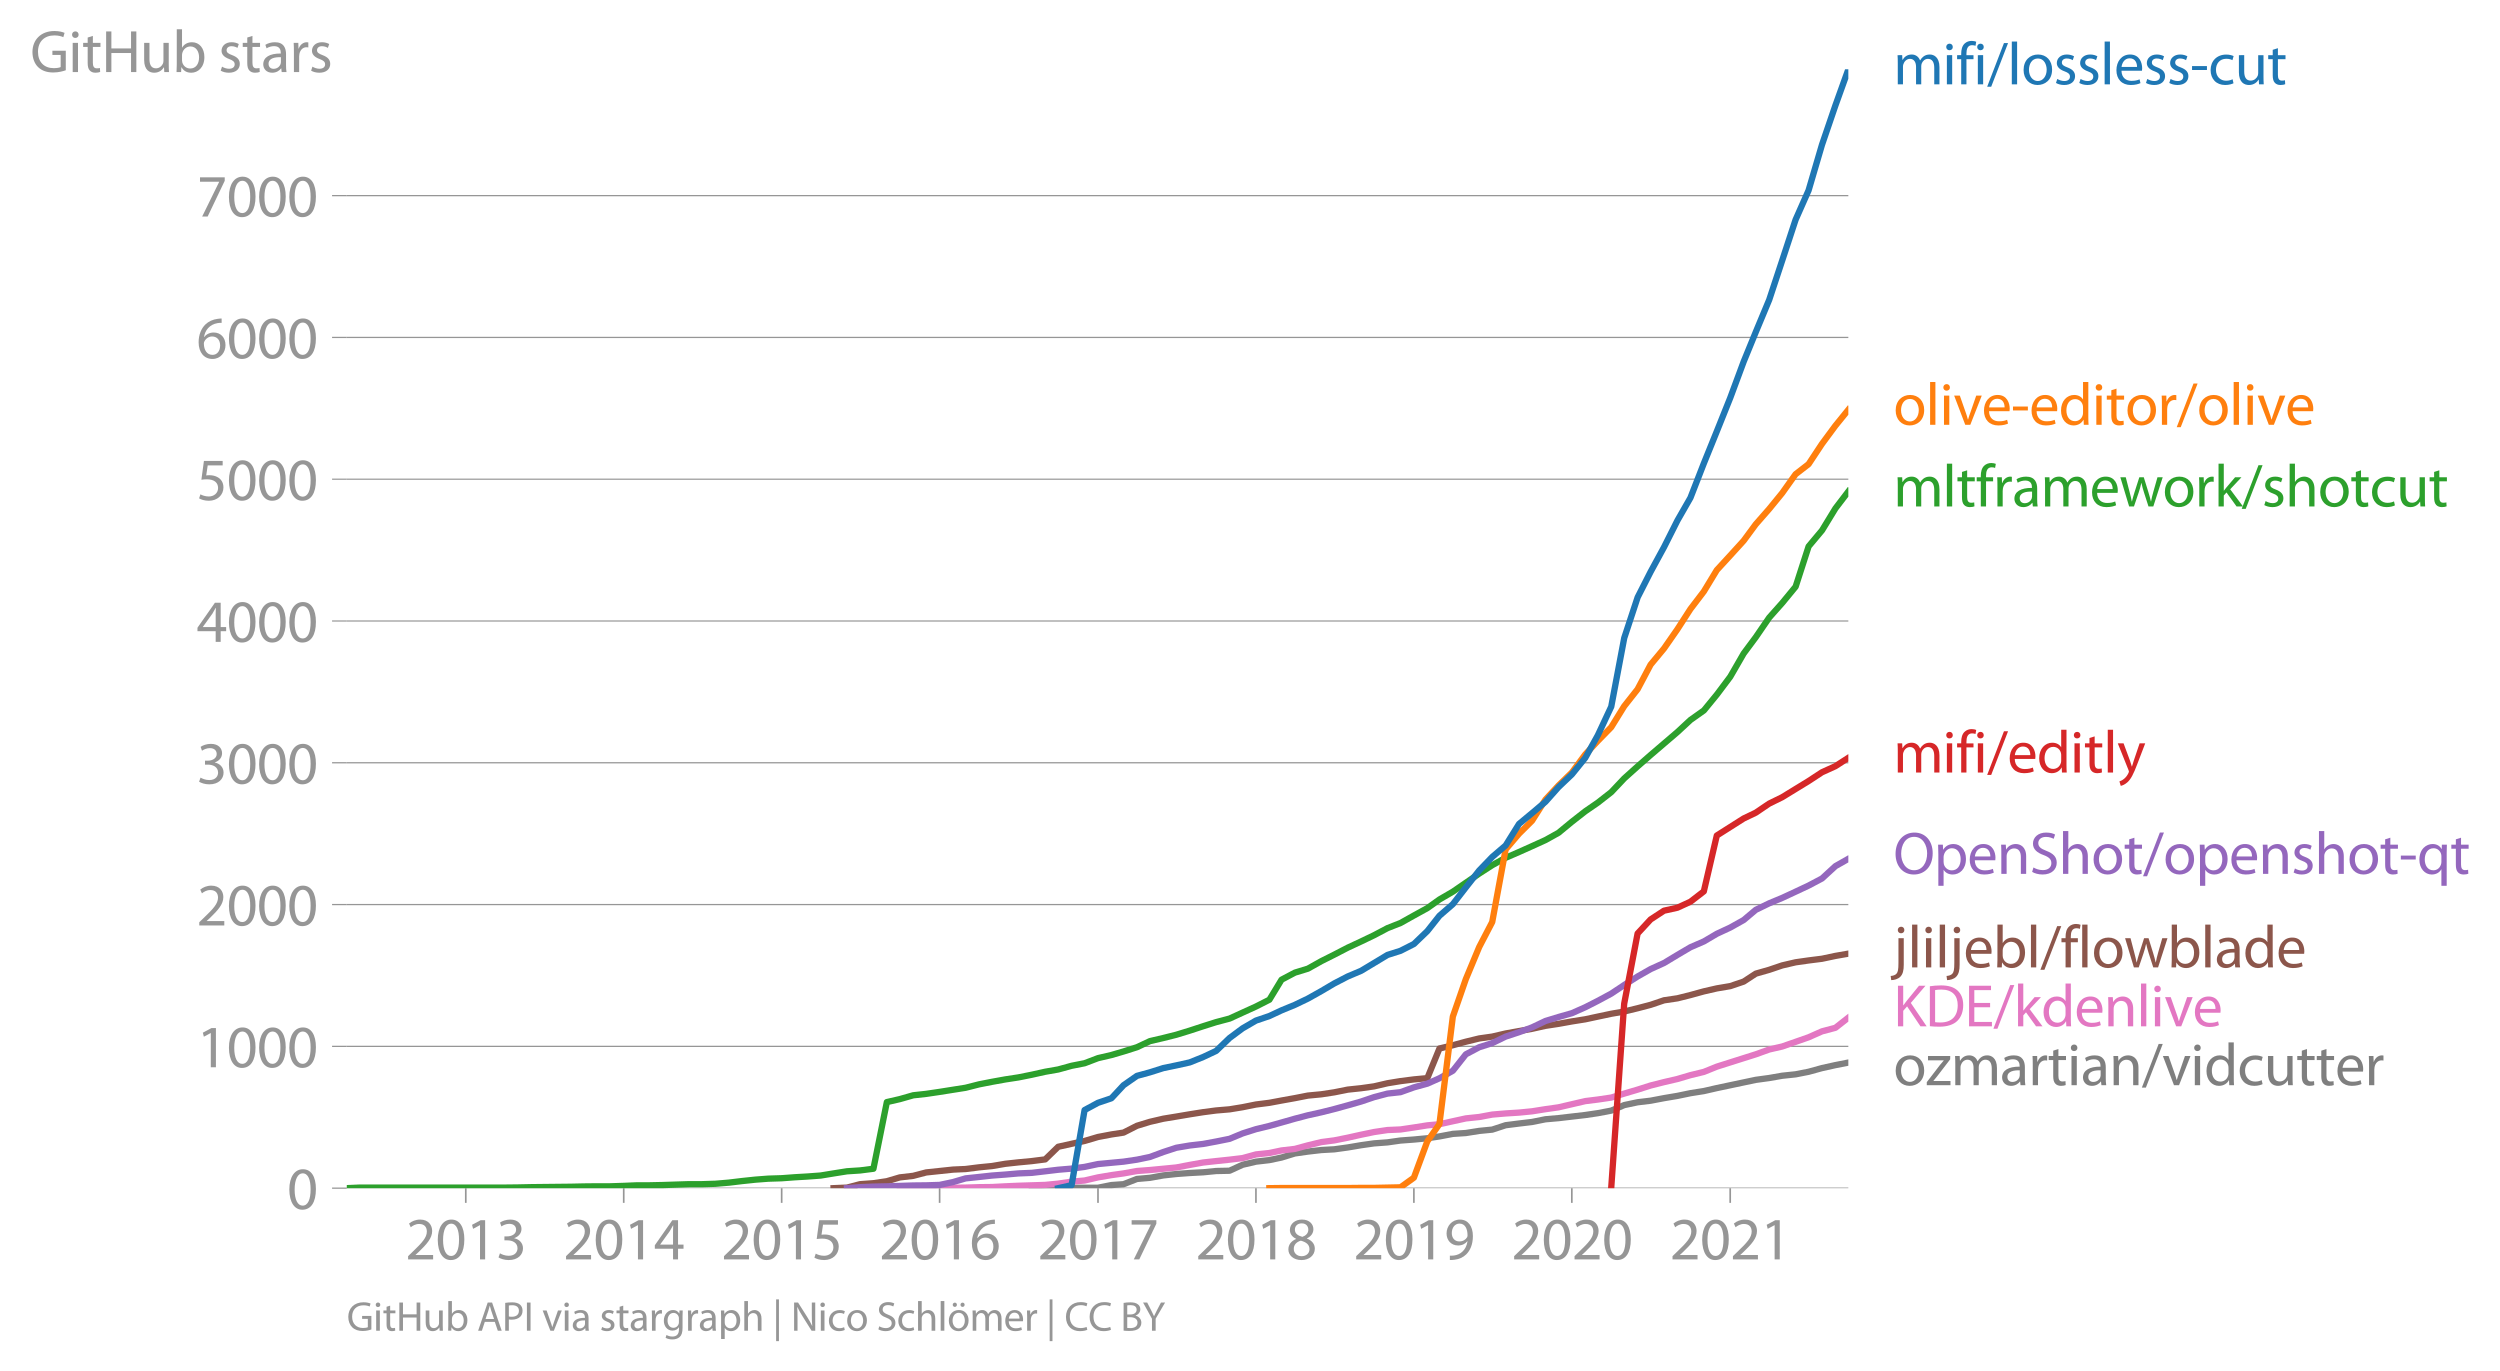 <svg height="434.819" viewBox="0 0 594.583 326.114" width="792.777" xmlns="http://www.w3.org/2000/svg" xmlns:xlink="http://www.w3.org/1999/xlink"><defs><style>*{stroke-linecap:butt;stroke-linejoin:round}</style></defs><g id="figure_1"><path d="M0 326.114h594.583V0H0z" style="fill:none" id="patch_1"/><g id="axes_1"><path d="M82.476 282.587h357.12V16.475H82.476z" style="fill:none" id="patch_2"/><g id="matplotlib.axis_1"><g id="xtick_1"><g id="line2d_1"><defs><path d="M0 0v3.5" id="maeff7faf3e" style="stroke:#969696;stroke-width:.4"/></defs><use style="fill:#969696;stroke:#969696;stroke-width:.4" x="110.778" xlink:href="#maeff7faf3e" y="282.587"/></g><g style="fill:#969696" transform="matrix(.14 0 0 -.14 96.415 299.527)" id="text_1"><defs><path d="M2944 0v467H1075v13l333 307c877 845 1434 1466 1434 2234 0 595-378 1209-1274 1209-480 0-890-179-1178-422l180-397c192 160 505 352 883 352 621 0 825-390 825-813-6-627-486-1164-1548-2176L288 346V0h2656z" id="MyriadPro-Regular-32" transform="scale(.016)"/><path d="M1677 4230c-845 0-1447-768-1447-2163C243 691 794-70 1606-70c922 0 1447 780 1447 2195 0 1325-499 2105-1376 2105zm-32-435c582 0 845-672 845-1696 0-1062-276-1734-852-1734-512 0-844 614-844 1696 0 1133 358 1734 851 1734z" id="MyriadPro-Regular-30" transform="scale(.016)"/><path d="M1510 0h544v4160h-480l-908-486 108-429 724 390h12V0z" id="MyriadPro-Regular-31" transform="scale(.016)"/><path d="M269 211C474 77 883-70 1350-70c999 0 1517 582 1517 1248 0 582-416 966-928 1068v13c512 186 768 551 768 979 0 506-371 992-1190 992-448 0-871-160-1088-320l147-409c179 128 499 275 832 275 518 0 730-294 730-627 0-493-519-704-928-704H896v-423h314c544 0 1068-249 1075-832 6-345-218-806-941-806-390 0-762 160-922 262L269 211z" id="MyriadPro-Regular-33" transform="scale(.016)"/></defs><use xlink:href="#MyriadPro-Regular-32"/><use x="51.3" xlink:href="#MyriadPro-Regular-30"/><use x="102.6" xlink:href="#MyriadPro-Regular-31"/><use x="153.9" xlink:href="#MyriadPro-Regular-33"/></g></g><g id="xtick_2"><use style="fill:#969696;stroke:#969696;stroke-width:.4" x="148.343" xlink:href="#maeff7faf3e" y="282.587" id="line2d_2"/><g style="fill:#969696" transform="matrix(.14 0 0 -.14 133.98 299.527)" id="text_2"><defs><path d="M2560 0v1133h582v441h-582v2586h-608L96 1504v-371h1933V0h531zM666 1574v13l1017 1415c115 192 218 371 346 614h19c-13-218-19-435-19-653V1574H666z" id="MyriadPro-Regular-34" transform="scale(.016)"/></defs><use xlink:href="#MyriadPro-Regular-32"/><use x="51.3" xlink:href="#MyriadPro-Regular-30"/><use x="102.6" xlink:href="#MyriadPro-Regular-31"/><use x="153.9" xlink:href="#MyriadPro-Regular-34"/></g></g><g id="xtick_3"><use style="fill:#969696;stroke:#969696;stroke-width:.4" x="185.907" xlink:href="#maeff7faf3e" y="282.587" id="line2d_3"/><g style="fill:#969696" transform="matrix(.14 0 0 -.14 171.544 299.527)" id="text_3"><defs><path d="M2771 4160H781L512 2163c154 19 339 45 576 45 832 0 1190-384 1197-922 0-556-455-902-986-902-377 0-717 128-889 230L269 186C467 58 851-70 1306-70c902 0 1548 608 1548 1420 0 525-268 884-595 1069-256 154-576 224-896 224-153 0-243-13-339-25l160 1068h1587v474z" id="MyriadPro-Regular-35" transform="scale(.016)"/></defs><use xlink:href="#MyriadPro-Regular-32"/><use x="51.3" xlink:href="#MyriadPro-Regular-30"/><use x="102.6" xlink:href="#MyriadPro-Regular-31"/><use x="153.9" xlink:href="#MyriadPro-Regular-35"/></g></g><g id="xtick_4"><use style="fill:#969696;stroke:#969696;stroke-width:.4" x="223.472" xlink:href="#maeff7faf3e" y="282.587" id="line2d_4"/><g style="fill:#969696" transform="matrix(.14 0 0 -.14 209.109 299.527)" id="text_4"><defs><path d="M2662 4224c-102 0-243-6-409-32-525-64-986-275-1331-614-410-410-704-1056-704-1876C218 621 800-70 1690-70c864 0 1382 704 1382 1465 0 813-518 1344-1254 1344-461 0-807-217-1005-480h-19c96 685 563 1331 1446 1479 160 25 307 32 422 25v461zM1690 365c-589 0-903 505-916 1190 0 103 26 186 64 250 154 301 468 512 807 512 518 0 857-359 857-954s-326-998-806-998h-6z" id="MyriadPro-Regular-36" transform="scale(.016)"/></defs><use xlink:href="#MyriadPro-Regular-32"/><use x="51.3" xlink:href="#MyriadPro-Regular-30"/><use x="102.6" xlink:href="#MyriadPro-Regular-31"/><use x="153.9" xlink:href="#MyriadPro-Regular-36"/></g></g><g id="xtick_5"><use style="fill:#969696;stroke:#969696;stroke-width:.4" x="261.139" xlink:href="#maeff7faf3e" y="282.587" id="line2d_5"/><g style="fill:#969696" transform="matrix(.14 0 0 -.14 246.776 299.527)" id="text_5"><defs><path d="M365 4160v-467h2035v-13L595 0h583l1811 3789v371H365z" id="MyriadPro-Regular-37" transform="scale(.016)"/></defs><use xlink:href="#MyriadPro-Regular-32"/><use x="51.3" xlink:href="#MyriadPro-Regular-30"/><use x="102.6" xlink:href="#MyriadPro-Regular-31"/><use x="153.9" xlink:href="#MyriadPro-Regular-37"/></g></g><g id="xtick_6"><use style="fill:#969696;stroke:#969696;stroke-width:.4" x="298.704" xlink:href="#maeff7faf3e" y="282.587" id="line2d_6"/><g style="fill:#969696" transform="matrix(.14 0 0 -.14 284.34 299.527)" id="text_6"><defs><path d="M1062 2170c-512-218-825-589-825-1114C237 448 762-70 1632-70c794 0 1414 486 1414 1209 0 506-320 871-838 1075v20c512 243 685 620 685 972 0 519-403 1024-1210 1024-729 0-1286-448-1286-1107 0-358 198-717 659-934l6-19zm583-1831c-531 0-851 371-832 794 0 397 262 717 749 857 563-160 915-403 915-908 0-423-327-743-832-743zm6 3488c506 0 704-345 704-678 0-378-275-634-633-755-480 128-794 352-794 768 0 358 256 665 723 665z" id="MyriadPro-Regular-38" transform="scale(.016)"/></defs><use xlink:href="#MyriadPro-Regular-32"/><use x="51.3" xlink:href="#MyriadPro-Regular-30"/><use x="102.6" xlink:href="#MyriadPro-Regular-31"/><use x="153.9" xlink:href="#MyriadPro-Regular-38"/></g></g><g id="xtick_7"><use style="fill:#969696;stroke:#969696;stroke-width:.4" x="336.268" xlink:href="#maeff7faf3e" y="282.587" id="line2d_7"/><g style="fill:#969696" transform="matrix(.14 0 0 -.14 321.905 299.527)" id="text_7"><defs><path d="M614-64c135-6 314 0 519 32 448 51 889 243 1209 557 410 397 717 1037 717 1952 0 1062-525 1753-1376 1753S262 3539 262 2752c0-710 480-1274 1229-1274 416 0 749 167 979 448h20c-77-492-276-857-551-1107-237-224-544-358-870-403-192-19-333-32-455-19V-64zm1024 3866c589 0 852-544 852-1255 0-89-20-153-52-205-147-249-441-435-819-435-486 0-800 365-800 883 0 589 339 1012 813 1012h6z" id="MyriadPro-Regular-39" transform="scale(.016)"/></defs><use xlink:href="#MyriadPro-Regular-32"/><use x="51.3" xlink:href="#MyriadPro-Regular-30"/><use x="102.6" xlink:href="#MyriadPro-Regular-31"/><use x="153.9" xlink:href="#MyriadPro-Regular-39"/></g></g><g id="xtick_8"><use style="fill:#969696;stroke:#969696;stroke-width:.4" x="373.833" xlink:href="#maeff7faf3e" y="282.587" id="line2d_8"/><g style="fill:#969696" transform="matrix(.14 0 0 -.14 359.47 299.527)" id="text_8"><use xlink:href="#MyriadPro-Regular-32"/><use x="51.3" xlink:href="#MyriadPro-Regular-30"/><use x="102.6" xlink:href="#MyriadPro-Regular-32"/><use x="153.9" xlink:href="#MyriadPro-Regular-30"/></g></g><g id="xtick_9"><use style="fill:#969696;stroke:#969696;stroke-width:.4" x="411.5" xlink:href="#maeff7faf3e" y="282.587" id="line2d_9"/><g style="fill:#969696" transform="matrix(.14 0 0 -.14 397.137 299.527)" id="text_9"><use xlink:href="#MyriadPro-Regular-32"/><use x="51.3" xlink:href="#MyriadPro-Regular-30"/><use x="102.6" xlink:href="#MyriadPro-Regular-32"/><use x="153.9" xlink:href="#MyriadPro-Regular-31"/></g></g></g><g id="matplotlib.axis_2"><g id="ytick_1"><path clip-path="url(#p5a97f3fb72)" d="M82.476 282.587h357.12" style="fill:none;stroke:#969696;stroke-linecap:square;stroke-width:.3" id="line2d_10"/><g id="line2d_11"><defs><path d="M0 0h-3.5" id="m0d026cf168" style="stroke:#969696;stroke-width:.3"/></defs><use style="fill:#969696;stroke:#969696;stroke-width:.3" x="82.476" xlink:href="#m0d026cf168" y="282.587"/></g><use xlink:href="#MyriadPro-Regular-30" style="fill:#969696" transform="matrix(.14 0 0 -.14 68.295 287.557)" id="text_10"/></g><g id="ytick_2"><path clip-path="url(#p5a97f3fb72)" d="M82.476 248.864h357.12" style="fill:none;stroke:#969696;stroke-linecap:square;stroke-width:.3" id="line2d_12"/><use style="fill:#969696;stroke:#969696;stroke-width:.3" x="82.476" xlink:href="#m0d026cf168" y="248.864" id="line2d_13"/><g style="fill:#969696" transform="matrix(.14 0 0 -.14 46.75 253.834)" id="text_11"><use xlink:href="#MyriadPro-Regular-31"/><use x="51.3" xlink:href="#MyriadPro-Regular-30"/><use x="102.6" xlink:href="#MyriadPro-Regular-30"/><use x="153.9" xlink:href="#MyriadPro-Regular-30"/></g></g><g id="ytick_3"><path clip-path="url(#p5a97f3fb72)" d="M82.476 215.14h357.12" style="fill:none;stroke:#969696;stroke-linecap:square;stroke-width:.3" id="line2d_14"/><use style="fill:#969696;stroke:#969696;stroke-width:.3" x="82.476" xlink:href="#m0d026cf168" y="215.14" id="line2d_15"/><g style="fill:#969696" transform="matrix(.14 0 0 -.14 46.75 220.11)" id="text_12"><use xlink:href="#MyriadPro-Regular-32"/><use x="51.3" xlink:href="#MyriadPro-Regular-30"/><use x="102.6" xlink:href="#MyriadPro-Regular-30"/><use x="153.9" xlink:href="#MyriadPro-Regular-30"/></g></g><g id="ytick_4"><path clip-path="url(#p5a97f3fb72)" d="M82.476 181.417h357.12" style="fill:none;stroke:#969696;stroke-linecap:square;stroke-width:.3" id="line2d_16"/><use style="fill:#969696;stroke:#969696;stroke-width:.3" x="82.476" xlink:href="#m0d026cf168" y="181.417" id="line2d_17"/><g style="fill:#969696" transform="matrix(.14 0 0 -.14 46.75 186.387)" id="text_13"><use xlink:href="#MyriadPro-Regular-33"/><use x="51.3" xlink:href="#MyriadPro-Regular-30"/><use x="102.6" xlink:href="#MyriadPro-Regular-30"/><use x="153.9" xlink:href="#MyriadPro-Regular-30"/></g></g><g id="ytick_5"><path clip-path="url(#p5a97f3fb72)" d="M82.476 147.693h357.12" style="fill:none;stroke:#969696;stroke-linecap:square;stroke-width:.3" id="line2d_18"/><use style="fill:#969696;stroke:#969696;stroke-width:.3" x="82.476" xlink:href="#m0d026cf168" y="147.693" id="line2d_19"/><g style="fill:#969696" transform="matrix(.14 0 0 -.14 46.75 152.663)" id="text_14"><use xlink:href="#MyriadPro-Regular-34"/><use x="51.3" xlink:href="#MyriadPro-Regular-30"/><use x="102.6" xlink:href="#MyriadPro-Regular-30"/><use x="153.9" xlink:href="#MyriadPro-Regular-30"/></g></g><g id="ytick_6"><path clip-path="url(#p5a97f3fb72)" d="M82.476 113.97h357.12" style="fill:none;stroke:#969696;stroke-linecap:square;stroke-width:.3" id="line2d_20"/><use style="fill:#969696;stroke:#969696;stroke-width:.3" x="82.476" xlink:href="#m0d026cf168" y="113.97" id="line2d_21"/><g style="fill:#969696" transform="matrix(.14 0 0 -.14 46.75 118.94)" id="text_15"><use xlink:href="#MyriadPro-Regular-35"/><use x="51.3" xlink:href="#MyriadPro-Regular-30"/><use x="102.6" xlink:href="#MyriadPro-Regular-30"/><use x="153.9" xlink:href="#MyriadPro-Regular-30"/></g></g><g id="ytick_7"><path clip-path="url(#p5a97f3fb72)" d="M82.476 80.246h357.12" style="fill:none;stroke:#969696;stroke-linecap:square;stroke-width:.3" id="line2d_22"/><use style="fill:#969696;stroke:#969696;stroke-width:.3" x="82.476" xlink:href="#m0d026cf168" y="80.246" id="line2d_23"/><g style="fill:#969696" transform="matrix(.14 0 0 -.14 46.75 85.216)" id="text_16"><use xlink:href="#MyriadPro-Regular-36"/><use x="51.3" xlink:href="#MyriadPro-Regular-30"/><use x="102.6" xlink:href="#MyriadPro-Regular-30"/><use x="153.9" xlink:href="#MyriadPro-Regular-30"/></g></g><g id="ytick_8"><path clip-path="url(#p5a97f3fb72)" d="M82.476 46.523h357.12" style="fill:none;stroke:#969696;stroke-linecap:square;stroke-width:.3" id="line2d_24"/><use style="fill:#969696;stroke:#969696;stroke-width:.3" x="82.476" xlink:href="#m0d026cf168" y="46.523" id="line2d_25"/><g style="fill:#969696" transform="matrix(.14 0 0 -.14 46.75 51.493)" id="text_17"><use xlink:href="#MyriadPro-Regular-37"/><use x="51.3" xlink:href="#MyriadPro-Regular-30"/><use x="102.6" xlink:href="#MyriadPro-Regular-30"/><use x="153.9" xlink:href="#MyriadPro-Regular-30"/></g></g><g style="fill:#969696" transform="matrix(.14 0 0 -.14 7.2 17.14)" id="text_18"><defs><path d="M3770 2266H2349v-448h877V531c-128-64-378-115-743-115-1005 0-1664 646-1664 1741 0 1081 685 1734 1735 1734 435 0 723-83 953-185l135 454c-186 90-576 198-1076 198-1446 0-2329-940-2336-2227 0-672 231-1248 602-1606 422-403 960-570 1613-570 582 0 1075 147 1325 237v2074z" id="MyriadPro-Regular-47" transform="scale(.016)"/><path d="M1030 0v3098H467V0h563zM749 4320c-205 0-352-154-352-352 0-192 141-346 339-346 224 0 365 154 358 346 0 198-134 352-345 352z" id="MyriadPro-Regular-69" transform="scale(.016)"/><path d="M595 3667v-569H115v-429h480V979c0-365 58-640 218-806C947 19 1158-70 1421-70c217 0 390 38 499 83l-26 422c-83-25-172-38-326-38-314 0-422 217-422 601v1671h806v429h-806v742l-551-173z" id="MyriadPro-Regular-74" transform="scale(.016)"/><path d="M486 4314V0h557v2022h2087V0h563v4314h-563V2509H1043v1805H486z" id="MyriadPro-Regular-48" transform="scale(.016)"/><path d="M3059 3098h-563V1197c0-103-19-205-51-288-103-250-365-512-743-512-512 0-691 397-691 985v1716H448V1286C448 198 1030-70 1517-70c550 0 877 326 1024 576h13l32-506h499c-19 243-26 525-26 845v2253z" id="MyriadPro-Regular-75" transform="scale(.016)"/><path d="M467 800c0-275-13-589-25-800h486l26 512h19c230-410 589-582 1037-582 691 0 1388 550 1388 1657 7 941-537 1581-1305 1581-499 0-858-224-1056-570h-13v1946H467V800zm557 998c0 90 19 167 32 231 115 429 474 691 858 691 601 0 921-531 921-1152 0-710-352-1190-941-1190-409 0-736 268-844 659-13 64-26 134-26 205v556z" id="MyriadPro-Regular-62" transform="scale(.016)"/><path d="M250 147C467 19 781-70 1120-70c736 0 1158 390 1158 934 0 461-275 730-812 934-404 154-589 269-589 525 0 231 185 423 518 423 288 0 512-103 634-180l141 410c-173 102-448 192-762 192-666 0-1069-410-1069-909 0-371 263-678 819-877 416-153 576-300 576-569 0-256-192-461-601-461-282 0-576 115-743 224L250 147z" id="MyriadPro-Regular-73" transform="scale(.016)"/><path d="M2643 1901c0 621-230 1267-1177 1267-391 0-762-109-1018-275l128-371c218 140 518 230 806 230 634 0 704-461 704-717v-64C890 1978 224 1568 224 819c0-448 320-889 947-889 442 0 775 217 947 460h20l44-390h512c-38 211-51 474-51 742v1159zm-544-858c0-57-13-121-32-179-89-262-345-518-749-518-288 0-531 172-531 537 0 602 698 711 1312 698v-538z" id="MyriadPro-Regular-61" transform="scale(.016)"/><path d="M467 0h557v1651c0 96 13 186 26 263 76 422 358 723 755 723 77 0 134-7 192-19v531c-51 13-96 19-160 19-378 0-717-262-858-678h-25l-20 608H442c19-288 25-602 25-967V0z" id="MyriadPro-Regular-72" transform="scale(.016)"/></defs><use xlink:href="#MyriadPro-Regular-47"/><use x="64.6" xlink:href="#MyriadPro-Regular-69"/><use x="88" xlink:href="#MyriadPro-Regular-74"/><use x="121.1" xlink:href="#MyriadPro-Regular-48"/><use x="186.3" xlink:href="#MyriadPro-Regular-75"/><use x="241.4" xlink:href="#MyriadPro-Regular-62"/><use x="298.3" xlink:href="#MyriadPro-Regular-20"/><use x="319.5" xlink:href="#MyriadPro-Regular-73"/><use x="359.1" xlink:href="#MyriadPro-Regular-74"/><use x="392.2" xlink:href="#MyriadPro-Regular-61"/><use x="440.4" xlink:href="#MyriadPro-Regular-72"/><use x="473.1" xlink:href="#MyriadPro-Regular-73"/></g></g><path clip-path="url(#p5a97f3fb72)" d="m245.393 282.587 3.19-.034h3.088l3.19-.067h6.279l3.19-.64 2.882-.203 3.19-1.248 3.088-.27 3.19-.573 3.088-.337 3.19-.236 3.19-.169 3.088-.303 3.19-.068 3.088-1.416 3.19-.742 3.191-.371 2.882-.607 3.19-.978 3.088-.439 3.19-.37 3.088-.17 3.19-.438 3.19-.54 3.088-.437 3.19-.237 3.088-.438 3.19-.236 3.19-.304 2.882-.438 3.19-.607 3.088-.202 3.19-.506 3.088-.304 3.19-1.045 3.19-.405 3.088-.37 3.19-.641 3.088-.27 3.19-.371 3.191-.371 2.985-.439 3.19-.607 3.088-1.315 3.19-.674 3.087-.371 3.19-.607 3.191-.54 3.088-.64 3.19-.506 3.088-.709 3.19-.674 3.19-.675 2.882-.607 3.19-.438 3.088-.54 3.19-.337 3.088-.607 3.19-.877 3.19-.708 3.088-.607" style="fill:none;stroke:#7f7f7f;stroke-linecap:square;stroke-width:1.5" id="line2d_26"/><path clip-path="url(#p5a97f3fb72)" d="m214.003 282.587 3.19-.034h6.279l3.191-.067 2.985-.034 3.19-.1 3.088-.035 3.19-.168 3.088-.135 3.19-.101 3.19-.101 3.088-.304 3.19-.472 3.088-.27 3.19-.742 3.19-.54 2.882-.404 3.19-.573 3.088-.236 3.19-.304 3.088-.303 3.19-.608 3.19-.573 3.088-.337 3.19-.337 3.088-.371 3.19-.877 3.191-.337 2.882-.607 3.19-.371 3.088-.843 3.19-.776 3.088-.405 3.19-.64 3.19-.709 3.088-.64 3.19-.472 3.088-.135 3.19-.473 3.19-.505 2.882-.27 3.19-.708 3.088-.675 3.19-.337 3.088-.573 3.19-.27 3.19-.202 3.088-.304 3.19-.506 3.088-.438 3.19-.742 3.191-.742 2.985-.371 3.19-.472 3.088-.944 3.19-.945 3.087-.978 3.19-.809 3.191-.742 3.088-.91 3.19-.776 3.088-1.248 3.19-1.012 3.19-1.011 2.882-.91 3.19-1.147 3.088-.709 3.19-1.112 3.088-1.08 3.19-1.416 3.19-.843 3.088-2.428" style="fill:none;stroke:#e377c2;stroke-linecap:square;stroke-width:1.5" id="line2d_27"/><path clip-path="url(#p5a97f3fb72)" d="m198.257 282.587 3.19-.135 3.088-.81 3.19-.235 3.191-.472 3.087-.91 3.19-.372 3.088-.81 3.19-.336 3.191-.338 2.985-.135 3.19-.404 3.088-.304 3.19-.54 3.088-.337 3.19-.303 3.19-.405 3.088-3.001 3.19-.708 3.088-.675 3.19-.944 3.19-.607 2.882-.438 3.19-1.62 3.088-.943 3.19-.742 3.088-.506 3.19-.54 3.19-.506 3.088-.404 3.19-.27 3.088-.506 3.19-.64 3.191-.405 2.882-.54 3.19-.573 3.088-.607 3.19-.304 3.088-.472 3.19-.64 3.19-.338 3.088-.438 3.19-.742 3.088-.506 3.19-.405 3.19-.303 2.882-7.048 3.19-.776 3.088-.843 3.19-.776 3.088-.438 3.19-.742 3.19-.573 3.088-.54 3.19-.708 3.088-.472 3.19-.574 3.191-.506 2.985-.64 3.19-.675 3.088-.54 3.19-.775 3.087-.81 3.19-1.078 3.191-.473 3.088-.775 3.19-.877 3.088-.708 3.19-.54 3.19-1.079 2.882-1.888 3.19-.911 3.088-1.045 3.19-.742 3.088-.439 3.19-.404 3.19-.675 3.088-.54" style="fill:none;stroke:#8c564b;stroke-linecap:square;stroke-width:1.5" id="line2d_28"/><g style="fill:#1f77b4" transform="matrix(.14 0 0 -.14 450.31 20.06)" id="text_19"><defs><path d="M467 0h551v1869c0 96 12 192 44 275 90 282 346 563 698 563 429 0 646-358 646-851V0h551v1914c0 102 19 204 45 281 96 275 345 512 665 512 455 0 672-358 672-953V0h551v1824c0 1075-608 1344-1018 1344-294 0-499-77-685-218-128-96-249-230-345-403h-13c-135 365-455 621-877 621-512 0-800-275-973-570h-19l-26 500H442c19-256 25-519 25-839V0z" id="MyriadPro-Regular-6d" transform="scale(.016)"/><path d="M1082 0v2669h748v429h-748v166c0 474 121 896 601 896 160 0 275-32 359-70l76 435c-108 45-281 89-480 89-262 0-544-83-755-288-262-249-358-646-358-1081v-147H90v-429h435V0h557z" id="MyriadPro-Regular-66" transform="scale(.016)"/><path d="m422-256 1792 4640h-435L-6-256h428z" id="MyriadPro-Regular-2f" transform="scale(.016)"/><path d="M467 0h563v4544H467V0z" id="MyriadPro-Regular-6c" transform="scale(.016)"/><path d="M1779 3168c-857 0-1536-608-1536-1645C243 544 890-70 1728-70c749 0 1542 499 1542 1644 0 948-601 1594-1491 1594zm-13-422c666 0 928-666 928-1191 0-697-403-1203-940-1203-551 0-941 512-941 1190 0 589 288 1204 953 1204z" id="MyriadPro-Regular-6f" transform="scale(.016)"/><path d="M2957 1446c6 58 19 148 19 263 0 569-269 1459-1280 1459-902 0-1453-736-1453-1670C243 563 813-70 1766-70c493 0 832 108 1031 198l-96 403c-211-89-455-160-858-160-563 0-1049 314-1062 1075h2176zM787 1850c45 390 295 915 864 915 634 0 787-557 781-915H787z" id="MyriadPro-Regular-65" transform="scale(.016)"/><path d="M192 1939v-416h1581v416H192z" id="MyriadPro-Regular-2d" transform="scale(.016)"/><path d="M2579 538c-160-71-371-154-691-154-614 0-1075 442-1075 1158 0 647 384 1172 1094 1172 307 0 519-71 653-148l128 436c-154 76-448 160-781 160-1011 0-1664-692-1664-1645C243 570 851-70 1786-70c416 0 742 108 889 185l-96 423z" id="MyriadPro-Regular-63" transform="scale(.016)"/></defs><use xlink:href="#MyriadPro-Regular-6d"/><use x="83.4" xlink:href="#MyriadPro-Regular-69"/><use x="106.8" xlink:href="#MyriadPro-Regular-66"/><use x="136" xlink:href="#MyriadPro-Regular-69"/><use x="159.4" xlink:href="#MyriadPro-Regular-2f"/><use x="193.7" xlink:href="#MyriadPro-Regular-6c"/><use x="217.3" xlink:href="#MyriadPro-Regular-6f"/><use x="272.2" xlink:href="#MyriadPro-Regular-73"/><use x="311.8" xlink:href="#MyriadPro-Regular-73"/><use x="351.4" xlink:href="#MyriadPro-Regular-6c"/><use x="375" xlink:href="#MyriadPro-Regular-65"/><use x="425.1" xlink:href="#MyriadPro-Regular-73"/><use x="464.7" xlink:href="#MyriadPro-Regular-73"/><use x="504.3" xlink:href="#MyriadPro-Regular-2d"/><use x="535" xlink:href="#MyriadPro-Regular-63"/><use x="579.8" xlink:href="#MyriadPro-Regular-75"/><use x="634.9" xlink:href="#MyriadPro-Regular-74"/></g><g style="fill:#ff7f0e" transform="matrix(.14 0 0 -.14 450.31 101.03)" id="text_20"><defs><path d="M83 3098 1261 0h537l1216 3098h-588l-602-1741c-102-282-192-538-262-794h-20c-64 256-147 512-249 794L685 3098H83z" id="MyriadPro-Regular-76" transform="scale(.016)"/><path d="M2579 4544V2694h-13c-140 250-460 474-934 474-755 0-1395-634-1389-1664C243 563 819-70 1568-70c506 0 883 262 1056 608h13l25-538h506c-19 211-26 525-26 800v3744h-563zm0-3245c0-89-6-166-25-243-103-422-448-672-826-672-608 0-915 518-915 1146 0 684 345 1196 928 1196 422 0 729-294 813-652 19-71 25-167 25-237v-538z" id="MyriadPro-Regular-64" transform="scale(.016)"/></defs><use xlink:href="#MyriadPro-Regular-6f"/><use x="54.9" xlink:href="#MyriadPro-Regular-6c"/><use x="78.5" xlink:href="#MyriadPro-Regular-69"/><use x="101.9" xlink:href="#MyriadPro-Regular-76"/><use x="150" xlink:href="#MyriadPro-Regular-65"/><use x="200.1" xlink:href="#MyriadPro-Regular-2d"/><use x="230.8" xlink:href="#MyriadPro-Regular-65"/><use x="280.9" xlink:href="#MyriadPro-Regular-64"/><use x="337.3" xlink:href="#MyriadPro-Regular-69"/><use x="360.7" xlink:href="#MyriadPro-Regular-74"/><use x="393.8" xlink:href="#MyriadPro-Regular-6f"/><use x="448.7" xlink:href="#MyriadPro-Regular-72"/><use x="481.4" xlink:href="#MyriadPro-Regular-2f"/><use x="515.7" xlink:href="#MyriadPro-Regular-6f"/><use x="570.6" xlink:href="#MyriadPro-Regular-6c"/><use x="594.2" xlink:href="#MyriadPro-Regular-69"/><use x="617.6" xlink:href="#MyriadPro-Regular-76"/><use x="665.7" xlink:href="#MyriadPro-Regular-65"/></g><g style="fill:#2ca02c" transform="matrix(.14 0 0 -.14 450.31 120.454)" id="text_21"><defs><path d="M115 3098 1050 0h512l499 1472c109 333 205 653 281 1024h13c77-365 167-672 275-1018L3104 0h512l998 3098h-556l-442-1556c-102-364-186-691-237-1004h-19c-70 313-160 640-275 1011l-480 1549h-474l-505-1575c-103-339-205-672-276-985h-19c-57 320-141 640-230 985L691 3098H115z" id="MyriadPro-Regular-77" transform="scale(.016)"/><path d="M1024 4544H467V0h557v1165l288 320L2381 0h685L1702 1824l1197 1274h-678l-909-1069c-90-109-198-243-275-352h-13v2867z" id="MyriadPro-Regular-6b" transform="scale(.016)"/><path d="M467 0h563v1869c0 109 7 192 39 269 102 307 390 563 755 563 531 0 717-423 717-922V0h563v1843c0 1069-666 1325-1082 1325-211 0-409-64-576-160-172-96-313-237-403-397h-13v1933H467V0z" id="MyriadPro-Regular-68" transform="scale(.016)"/></defs><use xlink:href="#MyriadPro-Regular-6d"/><use x="83.4" xlink:href="#MyriadPro-Regular-6c"/><use x="107" xlink:href="#MyriadPro-Regular-74"/><use x="140.1" xlink:href="#MyriadPro-Regular-66"/><use x="169.3" xlink:href="#MyriadPro-Regular-72"/><use x="202" xlink:href="#MyriadPro-Regular-61"/><use x="250.2" xlink:href="#MyriadPro-Regular-6d"/><use x="333.6" xlink:href="#MyriadPro-Regular-65"/><use x="383.7" xlink:href="#MyriadPro-Regular-77"/><use x="457.3" xlink:href="#MyriadPro-Regular-6f"/><use x="512.2" xlink:href="#MyriadPro-Regular-72"/><use x="544.9" xlink:href="#MyriadPro-Regular-6b"/><use x="591.8" xlink:href="#MyriadPro-Regular-2f"/><use x="626.1" xlink:href="#MyriadPro-Regular-73"/><use x="665.7" xlink:href="#MyriadPro-Regular-68"/><use x="721.2" xlink:href="#MyriadPro-Regular-6f"/><use x="776.1" xlink:href="#MyriadPro-Regular-74"/><use x="809.2" xlink:href="#MyriadPro-Regular-63"/><use x="854" xlink:href="#MyriadPro-Regular-75"/><use x="909.1" xlink:href="#MyriadPro-Regular-74"/></g><g style="fill:#d62728" transform="matrix(.14 0 0 -.14 450.31 183.736)" id="text_22"><defs><path d="M58 3098 1203 243c26-70 39-115 39-147s-20-77-45-134c-128-288-320-506-474-628-166-140-352-230-493-275l141-473c141 25 416 121 691 364 384 333 660 877 1063 1940l845 2208h-596l-614-1818c-77-224-141-461-198-646h-13c-51 185-128 428-199 633L672 3098H58z" id="MyriadPro-Regular-79" transform="scale(.016)"/></defs><use xlink:href="#MyriadPro-Regular-6d"/><use x="83.4" xlink:href="#MyriadPro-Regular-69"/><use x="106.8" xlink:href="#MyriadPro-Regular-66"/><use x="136" xlink:href="#MyriadPro-Regular-69"/><use x="159.4" xlink:href="#MyriadPro-Regular-2f"/><use x="193.7" xlink:href="#MyriadPro-Regular-65"/><use x="243.8" xlink:href="#MyriadPro-Regular-64"/><use x="300.2" xlink:href="#MyriadPro-Regular-69"/><use x="323.6" xlink:href="#MyriadPro-Regular-74"/><use x="356.7" xlink:href="#MyriadPro-Regular-6c"/><use x="380.3" xlink:href="#MyriadPro-Regular-79"/></g><g style="fill:#9467bd" transform="matrix(.14 0 0 -.14 450.31 207.832)" id="text_23"><defs><path d="M2234 4384c-1152 0-2004-896-2004-2266C230 813 1030-70 2170-70c1100 0 2003 787 2003 2272 0 1280-762 2182-1939 2182zm-26-454c928 0 1376-896 1376-1754 0-979-499-1792-1382-1792-877 0-1376 826-1376 1747 0 947 460 1799 1382 1799z" id="MyriadPro-Regular-4f" transform="scale(.016)"/><path d="M467-1267h557V416h13c185-307 544-486 953-486 730 0 1408 550 1408 1664 0 940-563 1574-1312 1574-505 0-870-224-1100-602h-13l-26 532H442c12-295 25-615 25-1012v-3353zm557 3059c0 77 19 160 38 230 109 423 468 698 852 698 595 0 921-531 921-1152 0-710-345-1197-941-1197-403 0-742 269-844 659-13 71-26 148-26 231v531z" id="MyriadPro-Regular-70" transform="scale(.016)"/><path d="M467 0h563v1862c0 96 13 192 39 263 96 313 384 576 755 576 531 0 717-416 717-915V0h563v1850c0 1062-666 1318-1094 1318-512 0-871-288-1024-582h-13l-32 512H442c19-256 25-519 25-839V0z" id="MyriadPro-Regular-6e" transform="scale(.016)"/><path d="M269 211C499 58 954-70 1370-70c1017 0 1510 582 1510 1248 0 633-371 985-1101 1267-595 230-857 429-857 832 0 294 224 646 812 646 391 0 679-128 820-205l153 455c-192 109-512 211-953 211-839 0-1396-499-1396-1171 0-608 436-973 1140-1223 582-224 812-454 812-857 0-435-332-736-902-736-384 0-749 128-998 281L269 211z" id="MyriadPro-Regular-53" transform="scale(.016)"/><path d="M2579-1267h563v3513c0 320 7 589 20 852h-532l-19-468h-13c-153 301-473 538-953 538-653 0-1402-512-1402-1670C243 557 832-70 1555-70c499 0 845 243 1011 550h13v-1747zm0 2528c0-83-19-192-45-269-128-390-441-614-806-614-621 0-915 537-915 1152 0 697 352 1190 934 1190 423 0 723-294 807-640 19-70 25-160 25-237v-582z" id="MyriadPro-Regular-71" transform="scale(.016)"/></defs><use xlink:href="#MyriadPro-Regular-4f"/><use x="68.9" xlink:href="#MyriadPro-Regular-70"/><use x="125.8" xlink:href="#MyriadPro-Regular-65"/><use x="175.9" xlink:href="#MyriadPro-Regular-6e"/><use x="231.4" xlink:href="#MyriadPro-Regular-53"/><use x="280.7" xlink:href="#MyriadPro-Regular-68"/><use x="336.2" xlink:href="#MyriadPro-Regular-6f"/><use x="391.1" xlink:href="#MyriadPro-Regular-74"/><use x="424.2" xlink:href="#MyriadPro-Regular-2f"/><use x="458.5" xlink:href="#MyriadPro-Regular-6f"/><use x="513.4" xlink:href="#MyriadPro-Regular-70"/><use x="570.3" xlink:href="#MyriadPro-Regular-65"/><use x="620.4" xlink:href="#MyriadPro-Regular-6e"/><use x="675.9" xlink:href="#MyriadPro-Regular-73"/><use x="715.5" xlink:href="#MyriadPro-Regular-68"/><use x="771" xlink:href="#MyriadPro-Regular-6f"/><use x="825.9" xlink:href="#MyriadPro-Regular-74"/><use x="859" xlink:href="#MyriadPro-Regular-2d"/><use x="889.7" xlink:href="#MyriadPro-Regular-71"/><use x="946" xlink:href="#MyriadPro-Regular-74"/></g><g style="fill:#8c564b" transform="matrix(.14 0 0 -.14 450.31 230.081)" id="text_24"><defs><path d="M-230-1350c300 0 710 102 960 352 275 281 371 672 371 1273v2823H538V493c0-743-58-992-212-1165C192-819-32-890-288-909l58-441zM826 4320c-212 0-359-154-359-352 0-186 135-346 346-346 224 0 358 160 352 346 0 198-135 352-339 352z" id="MyriadPro-Regular-6a" transform="scale(.016)"/></defs><use xlink:href="#MyriadPro-Regular-6a"/><use x="24.3" xlink:href="#MyriadPro-Regular-6c"/><use x="47.9" xlink:href="#MyriadPro-Regular-69"/><use x="71.3" xlink:href="#MyriadPro-Regular-6c"/><use x="94.9" xlink:href="#MyriadPro-Regular-6a"/><use x="119.2" xlink:href="#MyriadPro-Regular-65"/><use x="169.3" xlink:href="#MyriadPro-Regular-62"/><use x="226.2" xlink:href="#MyriadPro-Regular-6c"/><use x="249.8" xlink:href="#MyriadPro-Regular-2f"/><use x="284.1" xlink:href="#MyriadPro-Regular-66"/><use x="313.3" xlink:href="#MyriadPro-Regular-6c"/><use x="336.9" xlink:href="#MyriadPro-Regular-6f"/><use x="391.8" xlink:href="#MyriadPro-Regular-77"/><use x="465.4" xlink:href="#MyriadPro-Regular-62"/><use x="522.3" xlink:href="#MyriadPro-Regular-6c"/><use x="545.9" xlink:href="#MyriadPro-Regular-61"/><use x="594.1" xlink:href="#MyriadPro-Regular-64"/><use x="650.5" xlink:href="#MyriadPro-Regular-65"/></g><g style="fill:#e377c2" transform="matrix(.14 0 0 -.14 450.31 244.096)" id="text_25"><defs><path d="M486 0h557v1645l410 473L2874 0h659L1850 2483l1561 1831h-691L1402 2694c-109-140-224-294-340-460h-19v2080H486V0z" id="MyriadPro-Regular-4b" transform="scale(.016)"/><path d="M486 13c282-32 615-51 1012-51 838 0 1504 217 1907 620 403 397 621 973 621 1677 0 698-224 1197-608 1549-378 352-948 538-1748 538-441 0-844-39-1184-90V13zm557 3833c147 32 365 58 653 58 1178 0 1754-646 1747-1664 0-1165-646-1830-1837-1830-217 0-422 6-563 32v3404z" id="MyriadPro-Regular-44" transform="scale(.016)"/><path d="M2720 2483H1043v1363h1773v468H486V0h2426v467H1043v1555h1677v461z" id="MyriadPro-Regular-45" transform="scale(.016)"/></defs><use xlink:href="#MyriadPro-Regular-4b"/><use x="54.2" xlink:href="#MyriadPro-Regular-44"/><use x="120.8" xlink:href="#MyriadPro-Regular-45"/><use x="170" xlink:href="#MyriadPro-Regular-2f"/><use x="204.3" xlink:href="#MyriadPro-Regular-6b"/><use x="251.2" xlink:href="#MyriadPro-Regular-64"/><use x="307.6" xlink:href="#MyriadPro-Regular-65"/><use x="357.7" xlink:href="#MyriadPro-Regular-6e"/><use x="413.2" xlink:href="#MyriadPro-Regular-6c"/><use x="436.8" xlink:href="#MyriadPro-Regular-69"/><use x="460.2" xlink:href="#MyriadPro-Regular-76"/><use x="508.3" xlink:href="#MyriadPro-Regular-65"/></g><g style="fill:#7f7f7f" transform="matrix(.14 0 0 -.14 450.31 258.096)" id="text_26"><defs><path d="M115 0h2515v448H819v13c141 160 269 313 397 486l1382 1799 7 352H243v-455h1677v-13c-141-166-269-313-403-480L115 326V0z" id="MyriadPro-Regular-7a" transform="scale(.016)"/></defs><use xlink:href="#MyriadPro-Regular-6f"/><use x="54.9" xlink:href="#MyriadPro-Regular-7a"/><use x="97.7" xlink:href="#MyriadPro-Regular-6d"/><use x="181.1" xlink:href="#MyriadPro-Regular-61"/><use x="229.3" xlink:href="#MyriadPro-Regular-72"/><use x="262" xlink:href="#MyriadPro-Regular-74"/><use x="295.1" xlink:href="#MyriadPro-Regular-69"/><use x="318.5" xlink:href="#MyriadPro-Regular-61"/><use x="366.7" xlink:href="#MyriadPro-Regular-6e"/><use x="422.2" xlink:href="#MyriadPro-Regular-2f"/><use x="456.5" xlink:href="#MyriadPro-Regular-76"/><use x="504.6" xlink:href="#MyriadPro-Regular-69"/><use x="528" xlink:href="#MyriadPro-Regular-64"/><use x="584.4" xlink:href="#MyriadPro-Regular-63"/><use x="629.2" xlink:href="#MyriadPro-Regular-75"/><use x="684.3" xlink:href="#MyriadPro-Regular-74"/><use x="717.4" xlink:href="#MyriadPro-Regular-74"/><use x="750.5" xlink:href="#MyriadPro-Regular-65"/><use x="800.6" xlink:href="#MyriadPro-Regular-72"/></g><g style="fill:#969696" transform="matrix(.097 0 0 -.097 82.476 316.485)" id="text_27"><defs><path d="M2714 1357 3174 0h596L2298 4314h-672L160 0h576l448 1357h1530zm-1415 435 423 1248c83 262 153 525 217 781h13c64-250 128-506 224-787l422-1242H1299z" id="MyriadPro-Regular-41" transform="scale(.016)"/><path d="M486 0h557v1728c128-32 282-38 448-38 544 0 1024 160 1319 473 217 224 332 531 332 922 0 384-140 697-377 902-256 231-659 359-1210 359-448 0-800-39-1069-84V0zm557 3859c96 26 282 45 525 45 614 0 1018-275 1018-845 0-595-410-921-1082-921-186 0-339 12-461 44v1677z" id="MyriadPro-Regular-50" transform="scale(.016)"/><path d="M486 4314V0h557v4314H486z" id="MyriadPro-Regular-49" transform="scale(.016)"/><path d="M3110 2246c0 378 13 628 26 852h-493l-25-468h-13c-135 256-429 538-967 538-710 0-1395-595-1395-1645C243 666 794 13 1562 13c480 0 812 230 985 518h13V186c0-781-422-1082-998-1082-384 0-704 115-909 243l-141-429c250-166 659-256 1030-256 391 0 826 90 1127 372 301 268 441 704 441 1414v1798zm-556-928c0-96-13-204-45-300-122-359-435-576-781-576-608 0-915 505-915 1113 0 717 384 1171 921 1171 410 0 685-268 788-595 25-77 32-160 32-256v-557z" id="MyriadPro-Regular-67" transform="scale(.016)"/><path d="M550 4800v-6400h429v6400H550z" id="MyriadPro-Regular-7c" transform="scale(.016)"/><path d="M1011 0v1843c0 717-13 1235-45 1779l20 7c217-467 505-960 806-1440L3162 0h563v4314h-525V2509c0-672 13-1197 64-1773l-13-6c-205 441-454 896-774 1401L1094 4314H486V0h525z" id="MyriadPro-Regular-4e" transform="scale(.016)"/><path d="M1165 3648c185 0 313 154 313 326 0 186-134 327-313 327s-327-147-327-327c0-172 135-326 320-326h7zm1184 0c185 0 313 154 313 326 0 186-134 327-313 327s-320-147-320-327c0-172 128-326 313-326h7zm-570-480c-857 0-1536-608-1536-1645C243 544 890-70 1728-70c749 0 1542 499 1542 1644 0 948-601 1594-1491 1594zm-13-422c666 0 928-666 928-1191 0-697-403-1203-940-1203-551 0-941 512-941 1190 0 589 288 1204 953 1204z" id="MyriadPro-Regular-f6" transform="scale(.016)"/><path d="M3386 582c-224-108-570-179-909-179-1050 0-1658 679-1658 1735 0 1132 672 1779 1683 1779 359 0 660-77 871-179l134 454c-147 77-486 192-1024 192-1337 0-2253-915-2253-2266C230 704 1146-70 2362-70c524 0 934 108 1139 211l-115 441z" id="MyriadPro-Regular-43" transform="scale(.016)"/><path d="M486 13c186-26 480-51 864-51 704 0 1191 128 1492 403 217 211 364 493 364 864 0 640-480 979-889 1081v13c454 167 729 531 729 947 0 340-134 596-358 762-269 218-627 314-1184 314-390 0-774-39-1018-90V13zm557 3865c90 20 237 39 493 39 563 0 947-199 947-704 0-416-345-723-934-723h-506v1388zm0-1811h461c608 0 1114-243 1114-832 0-627-532-838-1108-838-198 0-358 6-467 25v1645z" id="MyriadPro-Regular-42" transform="scale(.016)"/><path d="M2010 0v1837l1446 2477h-634l-620-1191c-167-326-314-608-436-889h-12c-135 300-263 563-429 889L717 4314H83l1363-2484V0h564z" id="MyriadPro-Regular-59" transform="scale(.016)"/></defs><use xlink:href="#MyriadPro-Regular-47"/><use x="64.6" xlink:href="#MyriadPro-Regular-69"/><use x="88" xlink:href="#MyriadPro-Regular-74"/><use x="121.1" xlink:href="#MyriadPro-Regular-48"/><use x="186.3" xlink:href="#MyriadPro-Regular-75"/><use x="241.4" xlink:href="#MyriadPro-Regular-62"/><use x="298.3" xlink:href="#MyriadPro-Regular-20"/><use x="319.5" xlink:href="#MyriadPro-Regular-41"/><use x="380.7" xlink:href="#MyriadPro-Regular-50"/><use x="433.9" xlink:href="#MyriadPro-Regular-49"/><use x="457.8" xlink:href="#MyriadPro-Regular-20"/><use x="479" xlink:href="#MyriadPro-Regular-76"/><use x="527.1" xlink:href="#MyriadPro-Regular-69"/><use x="550.5" xlink:href="#MyriadPro-Regular-61"/><use x="598.7" xlink:href="#MyriadPro-Regular-20"/><use x="619.9" xlink:href="#MyriadPro-Regular-73"/><use x="659.5" xlink:href="#MyriadPro-Regular-74"/><use x="692.6" xlink:href="#MyriadPro-Regular-61"/><use x="740.8" xlink:href="#MyriadPro-Regular-72"/><use x="773.5" xlink:href="#MyriadPro-Regular-67"/><use x="829.4" xlink:href="#MyriadPro-Regular-72"/><use x="862.1" xlink:href="#MyriadPro-Regular-61"/><use x="910.3" xlink:href="#MyriadPro-Regular-70"/><use x="967.2" xlink:href="#MyriadPro-Regular-68"/><use x="1022.7" xlink:href="#MyriadPro-Regular-20"/><use x="1043.9" xlink:href="#MyriadPro-Regular-7c"/><use x="1067.8" xlink:href="#MyriadPro-Regular-20"/><use x="1089" xlink:href="#MyriadPro-Regular-4e"/><use x="1154.8" xlink:href="#MyriadPro-Regular-69"/><use x="1178.2" xlink:href="#MyriadPro-Regular-63"/><use x="1223" xlink:href="#MyriadPro-Regular-6f"/><use x="1277.9" xlink:href="#MyriadPro-Regular-20"/><use x="1299.1" xlink:href="#MyriadPro-Regular-53"/><use x="1348.4" xlink:href="#MyriadPro-Regular-63"/><use x="1393.2" xlink:href="#MyriadPro-Regular-68"/><use x="1448.7" xlink:href="#MyriadPro-Regular-6c"/><use x="1472.3" xlink:href="#MyriadPro-Regular-f6"/><use x="1527.2" xlink:href="#MyriadPro-Regular-6d"/><use x="1610.6" xlink:href="#MyriadPro-Regular-65"/><use x="1660.7" xlink:href="#MyriadPro-Regular-72"/><use x="1693.4" xlink:href="#MyriadPro-Regular-20"/><use x="1714.6" xlink:href="#MyriadPro-Regular-7c"/><use x="1738.5" xlink:href="#MyriadPro-Regular-20"/><use x="1759.7" xlink:href="#MyriadPro-Regular-43"/><use x="1817.7" xlink:href="#MyriadPro-Regular-43"/><use x="1875.7" xlink:href="#MyriadPro-Regular-20"/><use x="1896.9" xlink:href="#MyriadPro-Regular-42"/><use x="1951.1" xlink:href="#MyriadPro-Regular-59"/></g><path clip-path="url(#p5a97f3fb72)" d="m201.448 282.587 3.087-.236 3.19-.135 3.191-.067 3.087-.101 3.19-.102 3.088-.033 3.19-.101 3.191-.675 2.985-.877 3.19-.337 3.088-.337 3.19-.236 3.088-.27 3.19-.135 3.19-.371 3.088-.37 3.19-.27 3.088-.405 3.19-.675 3.19-.303 2.882-.27 3.19-.472 3.088-.641 3.19-1.18 3.088-1.012 3.19-.54 3.19-.37 3.088-.574 3.19-.64 3.088-1.282 3.19-1.012 3.191-.775 2.882-.81 3.19-.91 3.088-.81 3.19-.708 3.088-.776 3.19-.876 3.19-.91 3.088-1.046 3.19-.843 3.088-.338 3.19-1.146 3.19-.877 2.882-1.282 3.19-1.787 3.088-3.912 3.19-1.686 3.088-.978 3.19-1.551 3.19-1.046 3.088-1.146 3.19-1.518 3.088-.944 3.19-.91 3.191-1.417 2.985-1.518 3.19-1.72 3.088-2.057 3.19-2.023 3.087-1.754 3.19-1.45 3.191-1.922 3.088-1.821 3.19-1.383 3.088-1.82 3.19-1.485 3.19-1.787 2.882-2.428 3.19-1.551 3.088-1.282 3.19-1.484 3.088-1.45 3.19-1.686 3.19-2.934 3.088-1.754" style="fill:none;stroke:#9467bd;stroke-linecap:square;stroke-width:1.5" id="line2d_29"/><path clip-path="url(#p5a97f3fb72)" d="m383.198 282.587 3.088-43.874 3.19-16.693 3.087-3.339 3.19-2.09 3.191-.709 3.088-1.416 3.19-2.462 3.088-13.287 3.19-2.024 3.19-2.023 2.882-1.383 3.19-2.158 3.088-1.518 3.19-1.955 3.088-1.889 3.19-2.09 3.19-1.45 3.088-1.99" style="fill:none;stroke:#d62728;stroke-linecap:square;stroke-width:1.5" id="line2d_30"/><path clip-path="url(#p5a97f3fb72)" d="m82.476 282.587 3.088-.135h34.476l3.088-.033 3.19-.068 3.088-.034 3.19-.033 3.191-.034 3.087-.068 3.19-.033h3.088l3.19-.101 3.191-.135h2.882l3.19-.068 3.088-.1 3.19-.102h3.088l3.19-.101 3.19-.27 3.088-.371 3.19-.337 3.088-.236 3.19-.102 3.19-.236 2.882-.168 3.19-.236 3.088-.506 3.19-.506 3.088-.202 3.19-.405 3.191-15.85 3.087-.708 3.19-.91 3.088-.338 3.19-.472 3.191-.506 2.985-.472 3.19-.81 3.088-.606 3.19-.574 3.088-.472 3.19-.64 3.19-.709 3.088-.54 3.19-.876 3.088-.607 3.19-1.214 3.19-.742 2.882-.843 3.19-1.012 3.088-1.45 3.19-.742 3.088-.776 3.19-.978 3.19-1.045 3.088-.978 3.19-.843 3.088-1.417 3.19-1.45 3.191-1.618 2.882-4.755 3.19-1.687 3.088-.944 3.19-1.787 3.088-1.551 3.19-1.653 3.19-1.484 3.088-1.484 3.19-1.686 3.088-1.214 3.19-1.787 3.19-1.754 2.882-2.057 3.19-1.855 3.088-2.124 3.19-2.192 3.088-1.99 3.19-1.754 3.19-1.382 3.088-1.383 3.19-1.45 3.088-1.72 3.19-2.63 3.191-2.496 2.985-2.057 3.19-2.496 3.088-3.27 3.19-2.867 3.087-2.698 3.19-2.732 3.191-2.731 3.088-2.867 3.19-2.26 3.088-3.776 3.19-4.25 3.19-5.53 2.882-3.878 3.19-4.654 3.088-3.474 3.19-3.878 3.088-9.577 3.19-3.811 3.19-5.227 3.088-4.047" style="fill:none;stroke:#2ca02c;stroke-linecap:square;stroke-width:1.5" id="line2d_31"/><path clip-path="url(#p5a97f3fb72)" d="m301.894 282.587 2.882-.034h15.746l3.19-.033h3.088l3.19-.068 3.088-.067 3.19-2.293 3.19-8.634 2.882-4.114 3.19-25.562 3.088-8.903 3.19-7.656 3.088-5.935 3.19-17.266 3.19-3.744 3.088-3.068 3.19-5.025 3.088-3.339 3.19-3.102 3.191-4.317 2.985-3.204 3.19-3.27 3.088-4.992 3.19-4.047 3.087-5.834 3.19-3.844 3.191-4.587 3.088-4.789 3.19-4.181 3.088-5.093 3.19-3.473 3.19-3.507 2.882-3.912 3.19-3.642 3.088-3.777 3.19-4.486 3.088-2.394 3.19-4.822 3.19-4.317 3.088-3.81" style="fill:none;stroke:#ff7f0e;stroke-linecap:square;stroke-width:1.5" id="line2d_32"/><path clip-path="url(#p5a97f3fb72)" d="m251.67 282.587 3.191-.708 3.088-17.873 3.19-1.72 3.19-1.08 2.882-3.102 3.19-2.226 3.088-.843 3.19-1.012 3.088-.64 3.19-.709 3.19-1.281 3.088-1.45 3.19-3.069 3.088-2.293 3.19-1.855 3.191-1.08 2.882-1.348 3.19-1.315 3.088-1.484 3.19-1.788 3.088-1.82 3.19-1.653 3.19-1.349 3.088-1.855 3.19-1.922 3.088-.978 3.19-1.619 3.19-3.069 2.882-3.642 3.19-2.765 3.088-3.98 3.19-4.046 3.088-3.204 3.19-2.732 3.19-5.125 3.088-2.563 3.19-2.698 3.088-3.474 3.19-3.035 3.191-3.946 2.985-5.362 3.19-6.812 3.088-16.322 3.19-9.679 3.087-6.07 3.19-5.868 3.191-6.34 3.088-5.395 3.19-8.195 3.088-7.622 3.19-7.959 3.19-8.599 2.882-7.048 3.19-7.655 3.088-9.342 3.19-9.712 3.088-6.981 3.19-10.859 3.19-9.341 3.088-8.6" style="fill:none;stroke:#1f77b4;stroke-linecap:square;stroke-width:1.5" id="line2d_33"/></g></g><defs><clipPath id="p5a97f3fb72"><path d="M82.476 16.475h357.12v266.112H82.476z"/></clipPath></defs></svg>